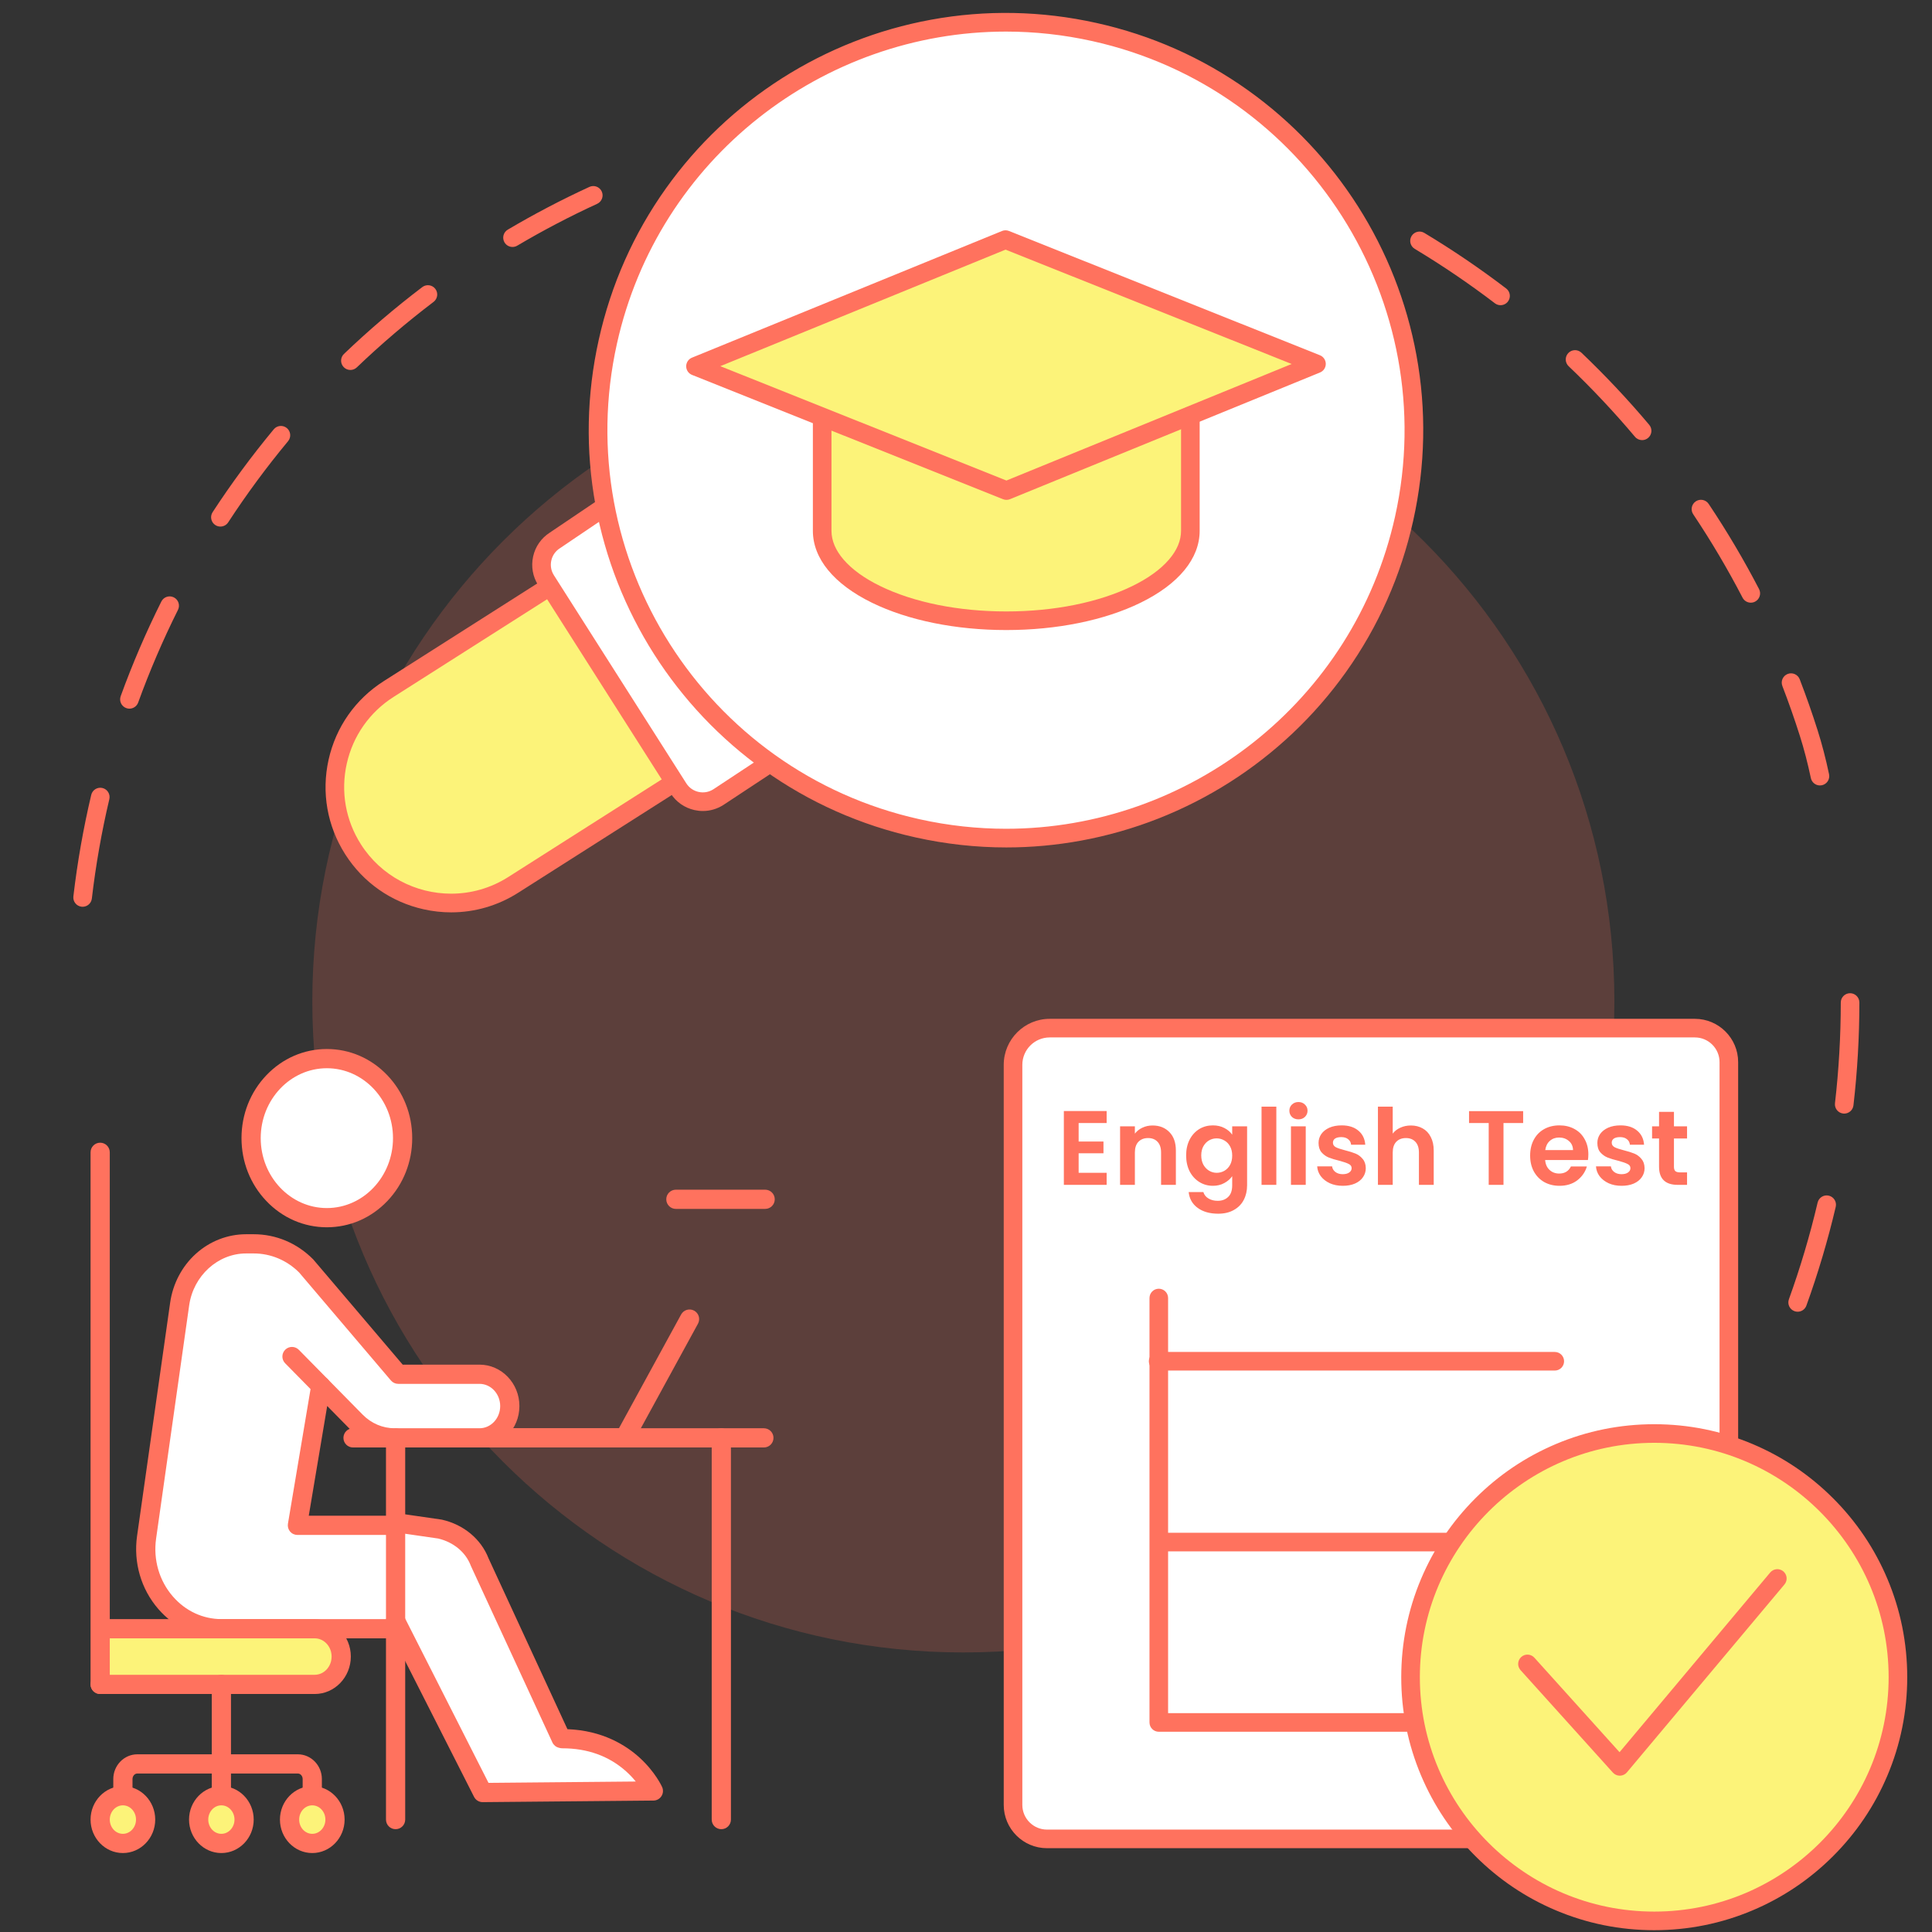 <svg width="256" height="256" viewBox="0 0 256 256" fill="none" xmlns="http://www.w3.org/2000/svg">
<rect x="0" y="0" width="256" height="256" fill="#333333" stroke="none"/>
<g clip-path="url(#clip0_1_135)">
<g clip-path="url(#clip1_1_135)">
<path d="M10.948 120.152C10.901 120.152 10.853 120.15 10.804 120.144C10.128 120.065 9.644 119.453 9.723 118.777C10.249 114.266 11.045 109.742 12.088 105.329C12.244 104.667 12.908 104.257 13.571 104.413C14.233 104.57 14.643 105.234 14.487 105.896C13.466 110.217 12.687 114.646 12.171 119.062C12.098 119.69 11.565 120.152 10.948 120.152ZM17.15 93.901C17.011 93.901 16.869 93.877 16.73 93.826C16.09 93.594 15.759 92.888 15.991 92.248C17.537 87.986 19.35 83.766 21.379 79.705C21.683 79.096 22.424 78.849 23.033 79.154C23.642 79.458 23.889 80.198 23.584 80.807C21.597 84.784 19.822 88.916 18.309 93.088C18.127 93.589 17.654 93.901 17.15 93.901ZM29.203 69.773C28.964 69.773 28.73 69.704 28.53 69.573C27.96 69.201 27.8 68.437 28.172 67.867C30.65 64.071 33.376 60.376 36.275 56.885C36.709 56.361 37.486 56.289 38.01 56.723C38.534 57.158 38.606 57.935 38.171 58.459C35.333 61.878 32.663 65.497 30.236 69.215C30 69.577 29.606 69.773 29.203 69.773ZM46.429 49.022C46.263 49.022 46.098 48.989 45.945 48.923C45.792 48.858 45.654 48.762 45.539 48.642C45.068 48.15 45.085 47.37 45.577 46.899C48.854 43.761 52.346 40.781 55.957 38.041C56.499 37.63 57.273 37.736 57.684 38.278C58.096 38.82 57.989 39.593 57.447 40.005C53.911 42.688 50.491 45.607 47.281 48.68C47.052 48.9 46.747 49.022 46.429 49.022ZM67.912 32.724C67.49 32.724 67.08 32.508 66.85 32.119C66.503 31.533 66.697 30.777 67.283 30.43C70.777 28.364 74.416 26.458 78.099 24.765C78.718 24.481 79.45 24.752 79.734 25.371C80.018 25.989 79.747 26.721 79.129 27.006C75.522 28.663 71.959 30.529 68.538 32.552C68.349 32.665 68.132 32.724 67.912 32.724ZM238.198 173.811C238.059 173.811 237.917 173.787 237.779 173.737C237.139 173.506 236.807 172.8 237.039 172.159C238.548 167.981 239.829 163.671 240.844 159.348C241 158.686 241.663 158.275 242.326 158.43C242.989 158.586 243.4 159.25 243.244 159.912C242.207 164.327 240.899 168.729 239.357 172.997C239.176 173.499 238.702 173.811 238.198 173.811ZM244.37 147.557C244.322 147.557 244.275 147.554 244.226 147.549C243.55 147.47 243.065 146.859 243.144 146.183C243.652 141.781 243.911 137.291 243.913 132.838C243.913 132.158 244.465 131.606 245.146 131.606H245.146C245.827 131.607 246.378 132.159 246.378 132.839C246.376 137.386 246.112 141.971 245.592 146.466C245.52 147.094 244.987 147.557 244.37 147.557ZM241.152 104.076C240.581 104.076 240.069 103.677 239.947 103.096C239.533 101.127 239.041 99.24 238.486 97.49C237.781 95.269 237.009 93.07 236.171 90.896C235.926 90.26 236.243 89.547 236.878 89.302C237.513 89.058 238.227 89.374 238.472 90.009C239.327 92.23 240.115 94.476 240.836 96.744C241.416 98.573 241.929 100.54 242.359 102.59C242.499 103.256 242.073 103.909 241.407 104.049C241.321 104.067 241.236 104.076 241.152 104.076ZM231.992 79.858C231.546 79.858 231.116 79.615 230.897 79.193C228.933 75.41 226.733 71.692 224.36 68.143C223.981 67.577 224.133 66.812 224.699 66.433C225.265 66.055 226.031 66.207 226.409 66.773C228.833 70.397 231.079 74.193 233.085 78.057C233.398 78.661 233.163 79.405 232.559 79.719C232.384 79.81 232.189 79.858 231.992 79.858ZM217.589 58.318C217.238 58.318 216.889 58.169 216.645 57.879C213.898 54.615 210.939 51.467 207.85 48.523C207.358 48.053 207.339 47.273 207.809 46.78C208.278 46.287 209.058 46.269 209.551 46.738C212.705 49.745 215.727 52.959 218.531 56.292C218.97 56.813 218.903 57.59 218.382 58.029C218.16 58.216 217.879 58.319 217.589 58.318ZM198.829 40.439C198.559 40.44 198.297 40.351 198.082 40.187C194.687 37.597 191.112 35.171 187.458 32.974C186.874 32.623 186.686 31.866 187.036 31.283C187.387 30.699 188.144 30.51 188.728 30.861C192.46 33.104 196.11 35.582 199.577 38.226C200.119 38.639 200.223 39.413 199.81 39.954C199.567 40.272 199.2 40.439 198.829 40.439Z" fill="#FF725E"/>
<path d="M127.649 218.958C175.292 218.958 213.915 180.335 213.915 132.692C213.915 85.049 175.292 46.426 127.649 46.426C80.006 46.426 41.383 85.049 41.383 132.692C41.383 180.335 80.006 218.958 127.649 218.958Z" fill="#FF725E" fill-opacity="0.2"/>
<path d="M72.874 77.701L51.498 91.301C44.332 95.86 42.219 105.365 46.778 112.531C51.338 119.696 60.842 121.809 68.009 117.25L89.384 103.65" fill="#FCF379"/>
<path d="M59.786 120.892C58.576 120.892 57.358 120.759 56.148 120.49C51.818 119.527 48.12 116.936 45.738 113.192C43.356 109.449 42.575 105.002 43.538 100.671C44.501 96.34 47.093 92.643 50.836 90.261L72.212 76.66C72.786 76.295 73.548 76.464 73.914 77.039C74.279 77.613 74.11 78.375 73.535 78.74L52.159 92.341C48.972 94.369 46.764 97.517 45.944 101.206C45.125 104.894 45.79 108.681 47.818 111.869C50.511 116.101 55.097 118.416 59.777 118.417C62.373 118.417 64.999 117.704 67.347 116.21L88.722 102.61C89.296 102.244 90.058 102.414 90.424 102.988C90.789 103.562 90.62 104.324 90.045 104.69L68.671 118.29C65.972 120.007 62.908 120.892 59.786 120.892Z" fill="#FF725E"/>
<path d="M80.198 67.103L73.529 71.604C71.746 72.738 71.22 75.103 72.355 76.886L89.895 104.455C91.03 106.238 93.394 106.764 95.177 105.629L102.04 101.102" fill="white"/>
<path d="M93.133 107.462C92.765 107.462 92.394 107.421 92.025 107.339C90.707 107.046 89.581 106.257 88.855 105.116L71.315 77.548C70.589 76.408 70.351 75.053 70.644 73.734C70.936 72.421 71.72 71.299 72.852 70.573L79.508 66.082C80.073 65.701 80.839 65.85 81.219 66.414C81.6 66.978 81.451 67.744 80.887 68.125L74.219 72.626C74.209 72.632 74.2 72.638 74.191 72.644C73.606 73.016 73.201 73.593 73.051 74.269C72.9 74.945 73.023 75.64 73.395 76.225L90.935 103.793C91.307 104.378 91.884 104.782 92.561 104.933C93.234 105.082 93.925 104.962 94.508 104.594L101.361 100.073C101.929 99.698 102.694 99.855 103.069 100.423C103.444 100.991 103.287 101.755 102.719 102.13L95.856 106.658C95.851 106.662 95.845 106.665 95.839 106.669C95.017 107.192 94.084 107.462 93.133 107.462Z" fill="#FF725E"/>
<path d="M171.511 95.214C192.615 74.109 192.614 39.891 171.509 18.787C150.404 -2.317 116.187 -2.317 95.083 18.788C73.978 39.893 73.979 74.111 95.084 95.215C116.189 116.319 150.406 116.319 171.511 95.214Z" fill="white"/>
<path d="M133.343 112.29C129.322 112.29 125.298 111.846 121.303 110.958C114.019 109.339 107.27 106.341 101.242 102.048C98.346 99.985 95.634 97.625 93.183 95.035C90.755 92.47 88.561 89.656 86.662 86.672C84.764 83.688 83.145 80.509 81.85 77.223C80.542 73.905 79.554 70.449 78.912 66.951C77.577 59.673 77.722 52.289 79.341 45.005C80.96 37.721 83.958 30.972 88.251 24.945C90.314 22.048 92.673 19.336 95.263 16.885C97.829 14.457 100.642 12.264 103.626 10.365C106.61 8.466 109.789 6.847 113.075 5.552C116.393 4.245 119.849 3.256 123.347 2.615C130.626 1.28 138.009 1.424 145.293 3.043C152.577 4.662 159.326 7.66 165.353 11.953C168.25 14.016 170.962 16.376 173.413 18.966C175.841 21.531 178.035 24.345 179.933 27.329C181.832 30.313 183.451 33.492 184.746 36.778C186.054 40.096 187.042 43.552 187.684 47.05C189.019 54.328 188.874 61.712 187.255 68.995C185.636 76.279 182.638 83.028 178.345 89.056C176.282 91.953 173.923 94.665 171.333 97.116C168.767 99.544 165.954 101.737 162.97 103.636C159.986 105.535 156.806 107.154 153.52 108.449C150.203 109.756 146.747 110.745 143.249 111.386C139.962 111.989 136.654 112.29 133.343 112.29ZM81.747 45.54C75.428 73.965 93.413 102.232 121.838 108.551C125.681 109.406 129.523 109.816 133.306 109.816C157.507 109.817 179.384 93.043 184.849 68.46C191.168 40.035 173.183 11.769 144.758 5.45C140.915 4.595 137.073 4.185 133.29 4.185C109.089 4.185 87.212 20.958 81.747 45.54Z" fill="#FF725E"/>
<path d="M157.729 55.236V70.33C157.729 76.915 146.808 82.252 133.336 82.252C119.864 82.252 108.942 76.915 108.942 70.33V55.29" fill="#FCF379"/>
<path d="M133.336 83.485C126.636 83.485 120.318 82.201 115.546 79.868C110.493 77.398 107.71 74.011 107.71 70.33V55.29C107.71 54.609 108.262 54.057 108.942 54.057C109.623 54.057 110.175 54.609 110.175 55.29V70.33C110.175 71.635 110.719 72.925 111.791 74.164C112.911 75.458 114.538 76.632 116.628 77.653C121.07 79.824 127.004 81.02 133.336 81.02C139.667 81.02 145.601 79.824 150.043 77.653C152.133 76.632 153.761 75.458 154.88 74.164C155.952 72.925 156.496 71.635 156.496 70.33V55.236C156.496 54.555 157.048 54.003 157.729 54.003C158.41 54.003 158.962 54.555 158.962 55.236V70.33C158.962 74.011 156.179 77.398 151.125 79.868C146.353 82.201 140.035 83.485 133.336 83.485Z" fill="#FF725E"/>
<path d="M133.362 65.001L92.156 48.533L133.234 31.748L174.44 48.217L133.362 65.001Z" fill="#FCF379"/>
<path d="M133.362 66.234C133.206 66.234 133.051 66.205 132.904 66.146L91.698 49.677C91.47 49.586 91.275 49.429 91.137 49.226C90.999 49.023 90.924 48.783 90.923 48.538C90.922 48.292 90.995 48.052 91.131 47.847C91.268 47.643 91.462 47.485 91.69 47.392L132.768 30.608C133.064 30.487 133.395 30.485 133.692 30.604L174.898 47.073C175.126 47.164 175.321 47.321 175.459 47.524C175.597 47.727 175.672 47.967 175.673 48.212C175.674 48.458 175.601 48.698 175.465 48.903C175.328 49.107 175.134 49.265 174.906 49.358L133.828 66.143C133.68 66.203 133.522 66.234 133.362 66.234ZM95.446 48.52L133.357 63.672L171.15 48.23L133.239 33.078L95.446 48.52Z" fill="#FF725E"/>
<path d="M52.418 151.537C52.418 157.358 47.925 162.075 42.38 162.075C36.837 162.075 32.344 157.358 32.344 151.537C32.344 145.717 36.837 141 42.38 141C47.925 141 52.418 145.717 52.418 151.537Z" fill="white"/>
<path d="M101.218 191.798H46.779C46.076 191.798 45.506 191.228 45.506 190.525C45.506 189.822 46.076 189.252 46.779 189.252H101.218C101.921 189.252 102.491 189.822 102.491 190.525C102.491 191.228 101.921 191.798 101.218 191.798Z" fill="#FF725E"/>
<path d="M86.574 237.311C86.574 237.311 83.473 230.385 74.501 230.385L74.35 230.346L63.566 206.994L63.547 206.946C62.678 204.711 60.634 203.142 58.296 202.61L52.418 201.76V202.116H39.409L42.444 184.038L42.535 183.653L47.143 188.335C48.525 189.74 50.373 190.525 52.296 190.525H63.537C65.754 190.525 67.551 188.638 67.551 186.311C67.551 183.982 65.754 182.095 63.537 182.095H52.769L40.568 167.741C38.775 165.938 36.338 164.815 33.615 164.815H32.613C28.202 164.815 24.457 168.205 23.807 172.784L19.423 203.693C18.517 210.077 23.228 215.815 29.377 215.815H52.418V214.777L63.952 237.519L86.574 237.311Z" fill="white"/>
<path d="M63.951 238.792C63.716 238.792 63.486 238.727 63.285 238.604C63.085 238.481 62.922 238.304 62.816 238.095L52.163 217.088H29.377C27.738 217.088 26.159 216.732 24.683 216.031C23.272 215.36 22.025 214.408 20.978 213.202C18.689 210.565 17.663 207.034 18.163 203.514L22.547 172.606C22.903 170.097 24.11 167.8 25.946 166.138C27.796 164.464 30.163 163.542 32.613 163.542H33.615C36.563 163.542 39.353 164.714 41.47 166.844C41.494 166.867 41.516 166.892 41.538 166.917L53.358 180.822H63.537C66.452 180.822 68.824 183.284 68.824 186.311C68.824 189.336 66.452 191.798 63.537 191.798H52.296C50.018 191.798 47.865 190.885 46.235 189.228L43.355 186.301L40.913 200.843H51.535C51.675 200.708 51.844 200.607 52.028 200.548C52.213 200.489 52.408 200.472 52.6 200.5L58.478 201.35C58.512 201.355 58.545 201.361 58.578 201.369C61.44 202.02 63.741 203.933 64.734 206.485L64.739 206.497L75.188 229.125C79.847 229.302 82.951 231.257 84.76 232.908C86.829 234.797 87.7 236.711 87.736 236.791C87.822 236.984 87.859 237.196 87.844 237.407C87.828 237.617 87.76 237.821 87.646 237.999C87.531 238.177 87.375 238.324 87.19 238.426C87.005 238.528 86.797 238.583 86.586 238.584L63.963 238.792L63.951 238.792ZM52.418 213.504C52.889 213.504 53.333 213.766 53.553 214.201L64.73 236.239L84.243 236.06C83.852 235.579 83.424 235.129 82.963 234.715C80.699 232.687 77.852 231.658 74.501 231.658C74.394 231.658 74.287 231.645 74.183 231.618L74.032 231.579C73.849 231.532 73.679 231.445 73.534 231.324C73.39 231.203 73.273 231.051 73.194 230.88L62.41 207.528C62.398 207.502 62.387 207.476 62.377 207.449L62.361 207.407C61.681 205.658 60.075 204.336 58.061 203.863L53.156 203.153C52.941 203.307 52.682 203.389 52.418 203.389H39.409C39.224 203.389 39.041 203.348 38.873 203.27C38.705 203.193 38.556 203.079 38.437 202.938C38.317 202.797 38.23 202.631 38.181 202.453C38.132 202.274 38.123 202.087 38.153 201.905L41.188 183.828C41.193 183.8 41.198 183.773 41.205 183.745L41.296 183.36C41.348 183.139 41.459 182.936 41.617 182.771C41.774 182.607 41.973 182.489 42.192 182.427C42.411 182.366 42.642 182.365 42.862 182.423C43.082 182.482 43.282 182.598 43.442 182.76L48.05 187.442C49.198 188.609 50.706 189.252 52.296 189.252H63.537C65.048 189.252 66.278 187.932 66.278 186.311C66.278 184.688 65.048 183.368 63.537 183.368H52.769C52.584 183.368 52.402 183.328 52.234 183.251C52.067 183.173 51.918 183.06 51.799 182.92L39.631 168.605C37.999 166.981 35.865 166.088 33.615 166.088H32.613C28.867 166.088 25.624 169.044 25.067 172.963L20.684 203.872C20.288 206.661 21.096 209.454 22.901 211.533C24.585 213.473 26.885 214.542 29.377 214.542H51.167C51.221 214.25 51.377 213.986 51.605 213.797C51.834 213.607 52.121 213.504 52.418 213.504Z" fill="#FF725E"/>
<path d="M52.418 242.377C51.715 242.377 51.145 241.807 51.145 241.104V190.525C51.145 189.822 51.715 189.252 52.418 189.252C53.121 189.252 53.691 189.822 53.691 190.525V241.104C53.691 241.807 53.121 242.377 52.418 242.377ZM95.579 242.377C94.876 242.377 94.306 241.807 94.306 241.104V190.525C94.306 189.822 94.876 189.252 95.579 189.252C96.282 189.252 96.852 189.822 96.852 190.525V241.104C96.852 241.807 96.282 242.377 95.579 242.377Z" fill="#FF725E"/>
<path d="M42.535 184.926C42.366 184.927 42.199 184.893 42.043 184.828C41.887 184.763 41.746 184.667 41.627 184.546L37.783 180.641C37.29 180.14 37.296 179.334 37.797 178.84C38.298 178.347 39.104 178.354 39.597 178.855L43.442 182.76C43.935 183.261 43.929 184.067 43.428 184.561C43.19 184.795 42.869 184.927 42.535 184.926ZM82.771 191.798H64.681C63.978 191.798 63.408 191.228 63.408 190.525C63.408 189.821 63.978 189.251 64.681 189.251H82.014L90.252 174.175C90.589 173.558 91.363 173.331 91.98 173.669C92.597 174.006 92.823 174.779 92.486 175.396L84.03 190.872L83.892 191.128C83.783 191.331 83.621 191.5 83.424 191.617C83.227 191.735 83.001 191.798 82.771 191.798ZM101.386 160.186H89.557C88.854 160.186 88.284 159.616 88.284 158.913C88.284 158.21 88.854 157.64 89.557 157.64H101.386C102.089 157.64 102.659 158.21 102.659 158.913C102.659 159.616 102.089 160.186 101.386 160.186Z" fill="#FF725E"/>
<path d="M13.776 215.815H41.701C43.641 215.815 45.213 217.466 45.213 219.503C45.213 221.539 43.641 223.191 41.701 223.191H13.273" fill="#FCF379"/>
<path d="M41.701 224.464H13.273C12.57 224.464 12 223.894 12 223.191C12 222.488 12.57 221.918 13.273 221.918H41.701C42.935 221.918 43.94 220.835 43.94 219.503C43.94 218.171 42.935 217.088 41.701 217.088H13.776C13.073 217.088 12.503 216.518 12.503 215.815C12.503 215.112 13.073 214.542 13.776 214.542H41.701C44.34 214.542 46.486 216.767 46.486 219.503C46.486 222.239 44.34 224.464 41.701 224.464ZM41.377 239.216C40.674 239.216 40.104 238.646 40.104 237.943V235.737C40.104 235.331 39.817 235.001 39.464 235.001H18.197C17.844 235.001 17.557 235.331 17.557 235.737V237.943C17.557 238.646 16.987 239.216 16.284 239.216C15.581 239.216 15.011 238.646 15.011 237.943V235.737C15.011 233.927 16.44 232.455 18.197 232.455H39.464C41.221 232.455 42.65 233.927 42.65 235.737V237.943C42.651 238.646 42.081 239.216 41.377 239.216Z" fill="#FF725E"/>
<path d="M29.333 239.216C28.63 239.216 28.06 238.646 28.06 237.943V223.191C28.06 222.488 28.63 221.918 29.333 221.918C30.036 221.918 30.606 222.488 30.606 223.191V237.943C30.606 238.646 30.036 239.216 29.333 239.216Z" fill="#FF725E"/>
<path d="M32.344 241.104C32.344 242.85 30.995 244.265 29.332 244.265C27.67 244.265 26.322 242.85 26.322 241.104C26.322 239.358 27.67 237.943 29.332 237.943C30.995 237.943 32.344 239.358 32.344 241.104Z" fill="#FCF379"/>
<path d="M29.332 245.538C26.971 245.538 25.049 243.549 25.049 241.104C25.049 238.659 26.971 236.67 29.332 236.67C31.695 236.67 33.617 238.659 33.617 241.104C33.617 243.549 31.695 245.538 29.332 245.538ZM29.332 239.216C28.375 239.216 27.595 240.063 27.595 241.104C27.595 242.145 28.375 242.992 29.332 242.992C30.291 242.992 31.071 242.145 31.071 241.104C31.071 240.063 30.291 239.216 29.332 239.216Z" fill="#FF725E"/>
<path d="M19.295 241.104C19.295 242.85 17.947 244.265 16.283 244.265C14.621 244.265 13.273 242.85 13.273 241.104C13.273 239.358 14.621 237.943 16.283 237.943C17.947 237.943 19.295 239.358 19.295 241.104Z" fill="#FCF379"/>
<path d="M16.283 245.538C13.921 245.538 12 243.549 12 241.104C12 238.659 13.921 236.67 16.283 236.67C18.646 236.67 20.568 238.659 20.568 241.104C20.568 243.549 18.646 245.538 16.283 245.538ZM16.283 239.216C15.325 239.216 14.546 240.063 14.546 241.104C14.546 242.145 15.325 242.992 16.283 242.992C17.242 242.992 18.022 242.145 18.022 241.104C18.022 240.063 17.242 239.216 16.283 239.216Z" fill="#FF725E"/>
<path d="M44.389 241.104C44.389 242.85 43.04 244.265 41.377 244.265C39.715 244.265 38.367 242.85 38.367 241.104C38.367 239.358 39.715 237.943 41.377 237.943C43.04 237.943 44.389 239.358 44.389 241.104Z" fill="#FCF379"/>
<path d="M41.377 245.538C39.016 245.538 37.094 243.549 37.094 241.104C37.094 238.659 39.016 236.67 41.377 236.67C43.74 236.67 45.662 238.659 45.662 241.104C45.662 243.549 43.74 245.538 41.377 245.538ZM41.377 239.216C40.419 239.216 39.64 240.063 39.64 241.104C39.64 242.145 40.419 242.992 41.377 242.992C42.336 242.992 43.116 242.145 43.116 241.104C43.116 240.063 42.336 239.216 41.377 239.216ZM13.273 224.464C12.57 224.464 12 223.894 12 223.191V152.688C12 151.984 12.57 151.414 13.273 151.414C13.976 151.414 14.546 151.984 14.546 152.688V223.191C14.546 223.894 13.976 224.464 13.273 224.464Z" fill="#FF725E"/>
<path d="M43.309 162.621C40.276 162.621 37.428 161.384 35.291 159.139C33.169 156.911 32 153.953 32 150.81C32 147.667 33.169 144.709 35.291 142.481C37.429 140.236 40.276 139 43.309 139C46.343 139 49.191 140.236 51.329 142.481C53.451 144.709 54.62 147.666 54.62 150.81C54.62 153.953 53.451 156.912 51.329 159.14C49.191 161.384 46.343 162.621 43.309 162.621ZM43.309 141.546C38.477 141.546 34.546 145.702 34.546 150.81C34.546 155.918 38.477 160.074 43.309 160.074C48.142 160.074 52.074 155.918 52.074 150.81C52.074 145.702 48.142 141.546 43.309 141.546Z" fill="#FF725E"/>
</g>
<path d="M134.233 147.846V239.163C134.233 241.648 136.247 243.663 138.732 243.663H222.333C226.06 243.663 229.081 240.642 229.081 236.915V140.732C229.081 138.247 227.067 136.233 224.582 136.233H139.093C136.409 136.233 134.233 138.409 134.233 141.093V147.846Z" fill="white"/>
<path d="M222.333 244.895H138.732C135.571 244.895 133 242.324 133 239.163V141.093C133 137.733 135.733 135 139.093 135H224.582C227.742 135 230.314 137.571 230.314 140.732V236.915C230.314 241.315 226.734 244.895 222.333 244.895ZM139.093 137.465C137.093 137.465 135.465 139.093 135.465 141.093V239.163C135.465 240.965 136.931 242.43 138.732 242.43H222.333C225.374 242.43 227.848 239.956 227.848 236.915V140.732C227.848 138.931 226.383 137.465 224.582 137.465H139.093Z" fill="#FF725E"/>
<path d="M206.015 181.606H153.459C152.778 181.606 152.227 181.054 152.227 180.373C152.227 179.693 152.778 179.141 153.459 179.141H206.015C206.696 179.141 207.248 179.693 207.248 180.373C207.248 181.054 206.696 181.606 206.015 181.606ZM207.081 205.563H153.633C152.952 205.563 152.401 205.011 152.401 204.33C152.401 203.65 152.952 203.098 153.633 203.098H207.081C207.761 203.098 208.313 203.65 208.313 204.33C208.313 205.011 207.761 205.563 207.081 205.563ZM198.846 164.198C198.165 164.198 197.614 163.646 197.614 162.965V148.85C197.614 148.345 197.801 147.888 198.155 147.53C198.513 147.168 198.973 146.978 199.486 146.978C200.054 146.978 200.564 147.218 200.923 147.654C200.934 147.668 200.944 147.681 200.954 147.695L209.459 158.955V148.157C209.459 147.477 210.011 146.925 210.692 146.925C211.373 146.925 211.924 147.477 211.924 148.157V162.633C211.924 162.891 211.843 163.143 211.692 163.353C211.541 163.562 211.328 163.719 211.084 163.802C210.839 163.884 210.574 163.887 210.327 163.81C210.08 163.734 209.864 163.582 209.708 163.376L200.079 150.626V162.965C200.079 163.646 199.527 164.198 198.846 164.198ZM152.943 164.198C152.263 164.198 151.711 163.646 151.711 162.965V148.783C151.711 148.279 151.896 147.825 152.247 147.471C152.604 147.113 153.062 146.925 153.573 146.925H156.963C158.766 146.925 160.315 147.556 161.567 148.801C162.85 150.034 163.5 151.561 163.5 153.339C163.5 155.106 162.849 156.637 161.567 157.89C160.299 159.128 158.75 159.755 156.963 159.755H154.176V162.965C154.176 163.646 153.624 164.198 152.943 164.198ZM154.176 157.29H156.963C158.099 157.29 159.042 156.909 159.844 156.126C160.645 155.344 161.035 154.432 161.035 153.339C161.035 152.239 160.648 151.334 159.853 150.573C159.847 150.567 159.841 150.561 159.835 150.555C159.049 149.771 158.11 149.39 156.963 149.39H154.176V157.29ZM181.31 164.359C181.145 164.359 180.977 164.326 180.816 164.255C180.192 163.982 179.908 163.256 180.181 162.632L186.59 147.987C186.685 147.77 186.841 147.584 187.039 147.453C187.238 147.322 187.47 147.251 187.707 147.249L187.719 147.249C187.955 147.249 188.185 147.317 188.384 147.444C188.582 147.571 188.74 147.752 188.839 147.966L195.575 162.611C195.859 163.229 195.589 163.961 194.97 164.246C194.352 164.531 193.62 164.26 193.335 163.641L191.548 159.755H184.131L182.44 163.62C182.237 164.083 181.784 164.359 181.31 164.359ZM185.21 157.29H190.414L187.747 151.492L185.21 157.29ZM176.634 164.198H167.751C167.07 164.198 166.518 163.646 166.518 162.965V148.157C166.518 147.477 167.07 146.925 167.751 146.925C168.432 146.925 168.984 147.477 168.984 148.157V161.732H176.634C177.315 161.732 177.867 162.284 177.867 162.965C177.867 163.646 177.315 164.198 176.634 164.198Z" fill="#FF725E"/>
<path d="M207.081 229.467H153.546C152.865 229.467 152.314 228.915 152.314 228.234V171.995C152.314 171.314 152.865 170.762 153.546 170.762C154.227 170.762 154.779 171.314 154.779 171.995V227.002H207.081C207.761 227.002 208.313 227.554 208.313 228.234C208.313 228.915 207.761 229.467 207.081 229.467Z" fill="#FF725E"/>
<path d="M219.195 254.528C237.029 254.528 251.485 240.071 251.485 222.238C251.485 204.404 237.029 189.948 219.195 189.948C201.362 189.948 186.905 204.404 186.905 222.238C186.905 240.071 201.362 254.528 219.195 254.528Z" fill="#FCF379"/>
<path d="M219.195 255.76C214.67 255.76 210.28 254.874 206.146 253.125C202.154 251.437 198.57 249.02 195.491 245.942C192.413 242.863 189.996 239.279 188.308 235.287C186.559 231.153 185.673 226.763 185.673 222.238C185.673 217.713 186.559 213.322 188.308 209.189C189.996 205.197 192.413 201.612 195.491 198.534C198.57 195.455 202.154 193.038 206.146 191.35C210.28 189.602 214.67 188.715 219.195 188.715C223.72 188.715 228.111 189.602 232.244 191.35C236.236 193.038 239.821 195.455 242.899 198.534C245.978 201.612 248.395 205.197 250.083 209.189C251.831 213.322 252.718 217.713 252.718 222.238C252.718 226.763 251.832 231.153 250.083 235.287C248.395 239.279 245.978 242.863 242.899 245.942C239.821 249.02 236.236 251.437 232.244 253.125C228.111 254.874 223.72 255.76 219.195 255.76ZM219.195 191.18C202.07 191.18 188.138 205.113 188.138 222.238C188.138 239.363 202.07 253.295 219.195 253.295C236.32 253.295 250.253 239.363 250.253 222.238C250.253 205.113 236.32 191.18 219.195 191.18Z" fill="#FF725E"/>
<path d="M202.397 220.477L214.631 234.054L235.506 209.156" fill="#FCF379"/>
<path d="M214.631 235.287C214.459 235.287 214.288 235.251 214.13 235.18C213.972 235.11 213.831 235.008 213.716 234.879L201.481 221.302C201.025 220.796 201.066 220.017 201.572 219.561C202.077 219.105 202.857 219.146 203.312 219.652L214.598 232.176L234.562 208.364C234.999 207.842 235.776 207.774 236.298 208.211C236.82 208.649 236.888 209.426 236.451 209.948L215.576 234.846C215.463 234.981 215.322 235.091 215.162 235.167C215.003 235.243 214.83 235.284 214.653 235.287L214.631 235.287Z" fill="#FF725E"/>
<rect x="147" y="141" width="77" height="27" fill="white"/>
<path d="M142.926 148.81V151.26H146.216V152.814H142.926V155.404H146.636V157H140.966V147.214H146.636V148.81H142.926ZM152.715 149.132C153.639 149.132 154.386 149.426 154.955 150.014C155.525 150.593 155.809 151.405 155.809 152.45V157H153.849V152.716C153.849 152.1 153.695 151.629 153.387 151.302C153.079 150.966 152.659 150.798 152.127 150.798C151.586 150.798 151.157 150.966 150.839 151.302C150.531 151.629 150.377 152.1 150.377 152.716V157H148.417V149.244H150.377V150.21C150.639 149.874 150.97 149.613 151.371 149.426C151.782 149.23 152.23 149.132 152.715 149.132ZM160.711 149.118C161.29 149.118 161.798 149.235 162.237 149.468C162.676 149.692 163.021 149.986 163.273 150.35V149.244H165.247V157.056C165.247 157.775 165.102 158.414 164.813 158.974C164.524 159.543 164.09 159.991 163.511 160.318C162.932 160.654 162.232 160.822 161.411 160.822C160.31 160.822 159.404 160.565 158.695 160.052C157.995 159.539 157.598 158.839 157.505 157.952H159.451C159.554 158.307 159.773 158.587 160.109 158.792C160.454 159.007 160.87 159.114 161.355 159.114C161.924 159.114 162.386 158.941 162.741 158.596C163.096 158.26 163.273 157.747 163.273 157.056V155.852C163.021 156.216 162.671 156.519 162.223 156.762C161.784 157.005 161.28 157.126 160.711 157.126C160.058 157.126 159.46 156.958 158.919 156.622C158.378 156.286 157.948 155.815 157.631 155.208C157.323 154.592 157.169 153.887 157.169 153.094C157.169 152.31 157.323 151.615 157.631 151.008C157.948 150.401 158.373 149.935 158.905 149.608C159.446 149.281 160.048 149.118 160.711 149.118ZM163.273 153.122C163.273 152.646 163.18 152.24 162.993 151.904C162.806 151.559 162.554 151.297 162.237 151.12C161.92 150.933 161.579 150.84 161.215 150.84C160.851 150.84 160.515 150.929 160.207 151.106C159.899 151.283 159.647 151.545 159.451 151.89C159.264 152.226 159.171 152.627 159.171 153.094C159.171 153.561 159.264 153.971 159.451 154.326C159.647 154.671 159.899 154.937 160.207 155.124C160.524 155.311 160.86 155.404 161.215 155.404C161.579 155.404 161.92 155.315 162.237 155.138C162.554 154.951 162.806 154.69 162.993 154.354C163.18 154.009 163.273 153.598 163.273 153.122ZM169.121 146.64V157H167.161V146.64H169.121ZM172.052 148.32C171.706 148.32 171.417 148.213 171.184 147.998C170.96 147.774 170.848 147.499 170.848 147.172C170.848 146.845 170.96 146.575 171.184 146.36C171.417 146.136 171.706 146.024 172.052 146.024C172.397 146.024 172.682 146.136 172.906 146.36C173.139 146.575 173.256 146.845 173.256 147.172C173.256 147.499 173.139 147.774 172.906 147.998C172.682 148.213 172.397 148.32 172.052 148.32ZM173.018 149.244V157H171.058V149.244H173.018ZM177.922 157.126C177.288 157.126 176.718 157.014 176.214 156.79C175.71 156.557 175.309 156.244 175.01 155.852C174.721 155.46 174.562 155.026 174.534 154.55H176.508C176.546 154.849 176.69 155.096 176.942 155.292C177.204 155.488 177.526 155.586 177.908 155.586C178.282 155.586 178.571 155.511 178.776 155.362C178.991 155.213 179.098 155.021 179.098 154.788C179.098 154.536 178.968 154.349 178.706 154.228C178.454 154.097 178.048 153.957 177.488 153.808C176.91 153.668 176.434 153.523 176.06 153.374C175.696 153.225 175.379 152.996 175.108 152.688C174.847 152.38 174.716 151.965 174.716 151.442C174.716 151.013 174.838 150.621 175.08 150.266C175.332 149.911 175.687 149.631 176.144 149.426C176.611 149.221 177.157 149.118 177.782 149.118C178.706 149.118 179.444 149.351 179.994 149.818C180.545 150.275 180.848 150.896 180.904 151.68H179.028C179 151.372 178.87 151.129 178.636 150.952C178.412 150.765 178.109 150.672 177.726 150.672C177.372 150.672 177.096 150.737 176.9 150.868C176.714 150.999 176.62 151.181 176.62 151.414C176.62 151.675 176.751 151.876 177.012 152.016C177.274 152.147 177.68 152.282 178.23 152.422C178.79 152.562 179.252 152.707 179.616 152.856C179.98 153.005 180.293 153.239 180.554 153.556C180.825 153.864 180.965 154.275 180.974 154.788C180.974 155.236 180.848 155.637 180.596 155.992C180.354 156.347 179.999 156.627 179.532 156.832C179.075 157.028 178.538 157.126 177.922 157.126ZM186.951 149.132C187.539 149.132 188.062 149.263 188.519 149.524C188.977 149.776 189.331 150.154 189.583 150.658C189.845 151.153 189.975 151.75 189.975 152.45V157H188.015V152.716C188.015 152.1 187.861 151.629 187.553 151.302C187.245 150.966 186.825 150.798 186.293 150.798C185.752 150.798 185.323 150.966 185.005 151.302C184.697 151.629 184.543 152.1 184.543 152.716V157H182.583V146.64H184.543V150.21C184.795 149.874 185.131 149.613 185.551 149.426C185.971 149.23 186.438 149.132 186.951 149.132ZM201.825 147.228V148.81H199.221V157H197.261V148.81H194.657V147.228H201.825ZM210.465 152.954C210.465 153.234 210.446 153.486 210.409 153.71H204.739C204.786 154.27 204.982 154.709 205.327 155.026C205.672 155.343 206.097 155.502 206.601 155.502C207.329 155.502 207.847 155.189 208.155 154.564H210.269C210.045 155.311 209.616 155.927 208.981 156.412C208.346 156.888 207.567 157.126 206.643 157.126C205.896 157.126 205.224 156.963 204.627 156.636C204.039 156.3 203.577 155.829 203.241 155.222C202.914 154.615 202.751 153.915 202.751 153.122C202.751 152.319 202.914 151.615 203.241 151.008C203.568 150.401 204.025 149.935 204.613 149.608C205.201 149.281 205.878 149.118 206.643 149.118C207.38 149.118 208.038 149.277 208.617 149.594C209.205 149.911 209.658 150.364 209.975 150.952C210.302 151.531 210.465 152.198 210.465 152.954ZM208.435 152.394C208.426 151.89 208.244 151.489 207.889 151.19C207.534 150.882 207.1 150.728 206.587 150.728C206.102 150.728 205.691 150.877 205.355 151.176C205.028 151.465 204.828 151.871 204.753 152.394H208.435ZM214.864 157.126C214.229 157.126 213.66 157.014 213.156 156.79C212.652 156.557 212.25 156.244 211.952 155.852C211.662 155.46 211.504 155.026 211.476 154.55H213.45C213.487 154.849 213.632 155.096 213.884 155.292C214.145 155.488 214.467 155.586 214.85 155.586C215.223 155.586 215.512 155.511 215.718 155.362C215.932 155.213 216.04 155.021 216.04 154.788C216.04 154.536 215.909 154.349 215.648 154.228C215.396 154.097 214.99 153.957 214.43 153.808C213.851 153.668 213.375 153.523 213.002 153.374C212.638 153.225 212.32 152.996 212.05 152.688C211.788 152.38 211.658 151.965 211.658 151.442C211.658 151.013 211.779 150.621 212.022 150.266C212.274 149.911 212.628 149.631 213.086 149.426C213.552 149.221 214.098 149.118 214.724 149.118C215.648 149.118 216.385 149.351 216.936 149.818C217.486 150.275 217.79 150.896 217.846 151.68H215.97C215.942 151.372 215.811 151.129 215.578 150.952C215.354 150.765 215.05 150.672 214.668 150.672C214.313 150.672 214.038 150.737 213.842 150.868C213.655 150.999 213.562 151.181 213.562 151.414C213.562 151.675 213.692 151.876 213.954 152.016C214.215 152.147 214.621 152.282 215.172 152.422C215.732 152.562 216.194 152.707 216.558 152.856C216.922 153.005 217.234 153.239 217.496 153.556C217.766 153.864 217.906 154.275 217.916 154.788C217.916 155.236 217.79 155.637 217.538 155.992C217.295 156.347 216.94 156.627 216.474 156.832C216.016 157.028 215.48 157.126 214.864 157.126ZM221.807 150.854V154.606C221.807 154.867 221.867 155.059 221.989 155.18C222.119 155.292 222.334 155.348 222.633 155.348H223.543V157H222.311C220.659 157 219.833 156.197 219.833 154.592V150.854H218.909V149.244H219.833V147.326H221.807V149.244H223.543V150.854H221.807Z" fill="#FF725E"/>
</g>
<defs>
<clipPath id="clip0_1_135">
<rect width="256" height="256" fill="white"/>
</clipPath>
<clipPath id="clip1_1_135">
<rect width="256" height="256" fill="white"/>
</clipPath>
</defs>
</svg>
